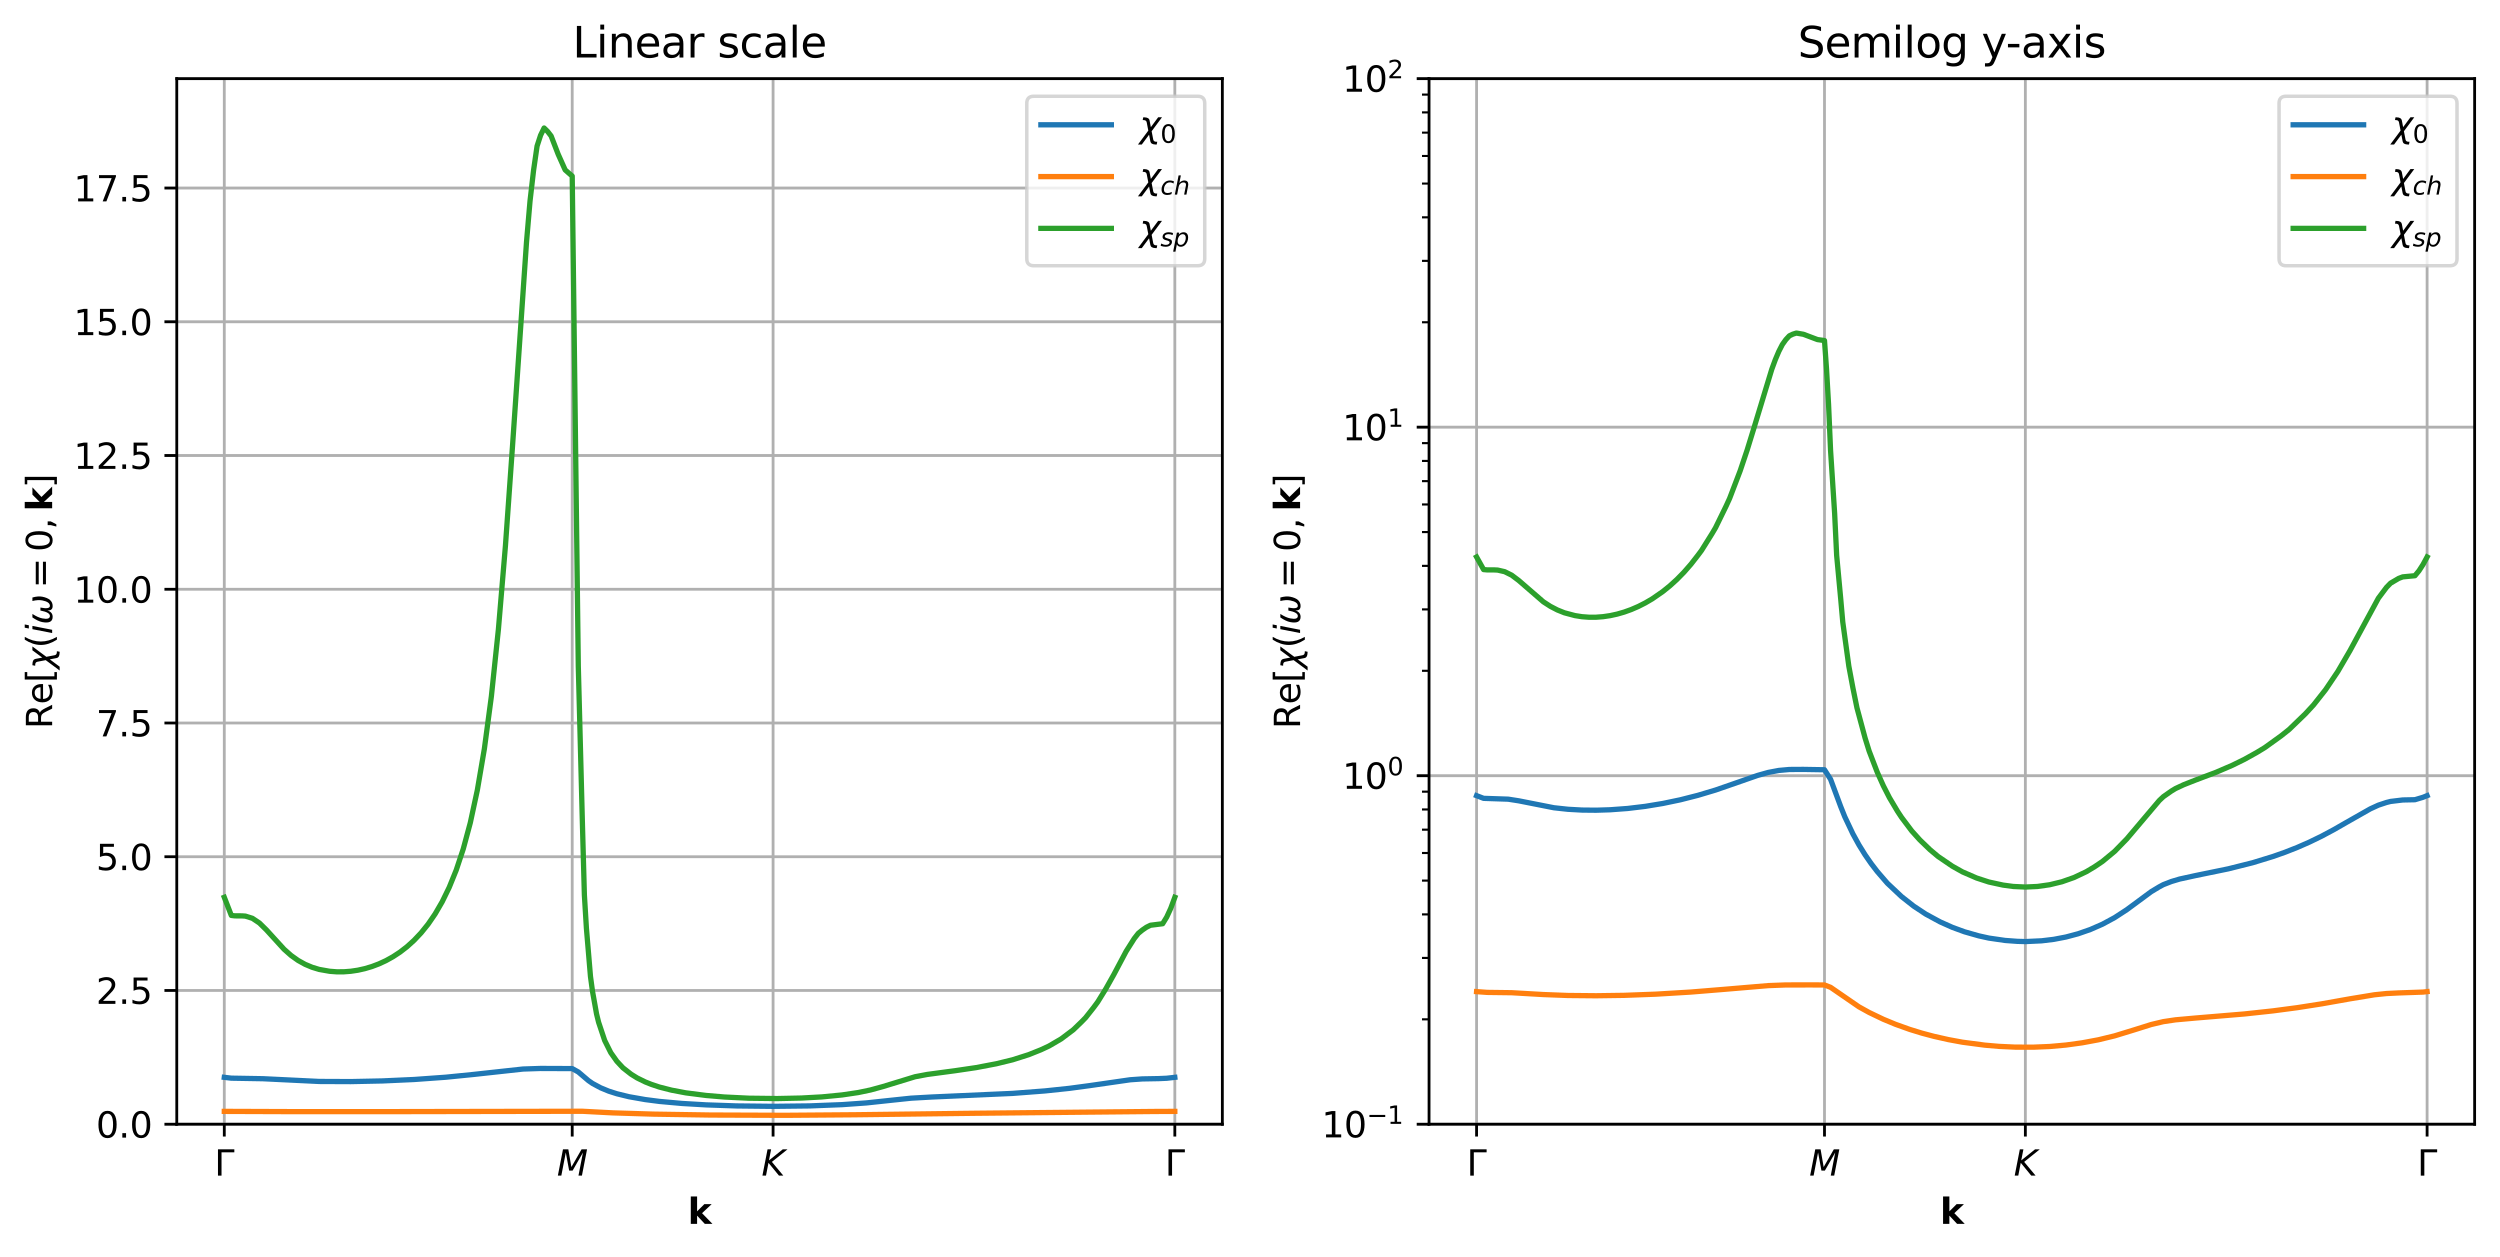 <?xml version="1.0" encoding="utf-8" standalone="no"?>
<!DOCTYPE svg PUBLIC "-//W3C//DTD SVG 1.1//EN"
  "http://www.w3.org/Graphics/SVG/1.1/DTD/svg11.dtd">
<svg xmlns:xlink="http://www.w3.org/1999/xlink" width="709.486pt" height="356.605pt" viewBox="0 0 709.486 356.605" xmlns="http://www.w3.org/2000/svg" version="1.1">
 <defs>
  <style type="text/css">*{stroke-linejoin: round; stroke-linecap: butt}</style>
 </defs>
 <g id="figure_1">
  <g id="patch_1">
   <path d="M 0 356.605 
L 709.486 356.605 
L 709.486 0 
L 0 0 
z
" style="fill: #ffffff"/>
  </g>
  <g id="axes_1">
   <g id="patch_2">
    <path d="M 50.166 319.049 
L 346.896 319.049 
L 346.896 22.318 
L 50.166 22.318 
z
" style="fill: #ffffff"/>
   </g>
   <g id="matplotlib.axis_1">
    <g id="xtick_1">
     <g id="line2d_1">
      <path d="M 63.653 319.049 
L 63.653 22.318 
" clip-path="url(#p69a0adae35)" style="fill: none; stroke: #b0b0b0; stroke-width: 0.8; stroke-linecap: square"/>
     </g>
     <g id="line2d_2">
      <defs>
       <path id="mffc876fe0f" d="M 0 0 
L 0 3.5 
" style="stroke: #000000; stroke-width: 0.8"/>
      </defs>
      <g>
       <use xlink:href="#mffc876fe0f" x="63.653" y="319.049" style="stroke: #000000; stroke-width: 0.8"/>
      </g>
     </g>
     <g id="text_1">
      <!-- $\Gamma$ -->
      <g transform="translate(60.853 333.647) scale(0.1 -0.1)">
       <defs>
        <path id="DejaVuSans-393" d="M 628 0 
L 628 4666 
L 3531 4666 
L 3531 4134 
L 1259 4134 
L 1259 0 
L 628 0 
z
" transform="scale(0.016)"/>
       </defs>
       <use xlink:href="#DejaVuSans-393" transform="translate(0 0.094)"/>
      </g>
     </g>
    </g>
    <g id="xtick_2">
     <g id="line2d_3">
      <path d="M 162.391 319.049 
L 162.391 22.318 
" clip-path="url(#p69a0adae35)" style="fill: none; stroke: #b0b0b0; stroke-width: 0.8; stroke-linecap: square"/>
     </g>
     <g id="line2d_4">
      <g>
       <use xlink:href="#mffc876fe0f" x="162.391" y="319.049" style="stroke: #000000; stroke-width: 0.8"/>
      </g>
     </g>
     <g id="text_2">
      <!-- $M$ -->
      <g transform="translate(158.041 333.647) scale(0.1 -0.1)">
       <defs>
        <path id="DejaVuSans-Oblique-4d" d="M 1081 4666 
L 2028 4666 
L 2572 1522 
L 4378 4666 
L 5350 4666 
L 4441 0 
L 3828 0 
L 4622 4091 
L 2791 897 
L 2175 897 
L 1581 4103 
L 788 0 
L 172 0 
L 1081 4666 
z
" transform="scale(0.016)"/>
       </defs>
       <use xlink:href="#DejaVuSans-Oblique-4d" transform="translate(0 0.094)"/>
      </g>
     </g>
    </g>
    <g id="xtick_3">
     <g id="line2d_5">
      <path d="M 219.396 319.049 
L 219.396 22.318 
" clip-path="url(#p69a0adae35)" style="fill: none; stroke: #b0b0b0; stroke-width: 0.8; stroke-linecap: square"/>
     </g>
     <g id="line2d_6">
      <g>
       <use xlink:href="#mffc876fe0f" x="219.396" y="319.049" style="stroke: #000000; stroke-width: 0.8"/>
      </g>
     </g>
     <g id="text_3">
      <!-- $K$ -->
      <g transform="translate(216.096 333.647) scale(0.1 -0.1)">
       <defs>
        <path id="DejaVuSans-Oblique-4b" d="M 1081 4666 
L 1716 4666 
L 1331 2700 
L 3781 4666 
L 4622 4666 
L 1850 2438 
L 3878 0 
L 3109 0 
L 1247 2272 
L 806 0 
L 172 0 
L 1081 4666 
z
" transform="scale(0.016)"/>
       </defs>
       <use xlink:href="#DejaVuSans-Oblique-4b" transform="translate(0 0.094)"/>
      </g>
     </g>
    </g>
    <g id="xtick_4">
     <g id="line2d_7">
      <path d="M 333.408 319.049 
L 333.408 22.318 
" clip-path="url(#p69a0adae35)" style="fill: none; stroke: #b0b0b0; stroke-width: 0.8; stroke-linecap: square"/>
     </g>
     <g id="line2d_8">
      <g>
       <use xlink:href="#mffc876fe0f" x="333.408" y="319.049" style="stroke: #000000; stroke-width: 0.8"/>
      </g>
     </g>
     <g id="text_4">
      <!-- $\Gamma$ -->
      <g transform="translate(330.608 333.647) scale(0.1 -0.1)">
       <use xlink:href="#DejaVuSans-393" transform="translate(0 0.094)"/>
      </g>
     </g>
    </g>
    <g id="text_5">
     <!-- $\mathbf{k}$ -->
     <g transform="translate(195.181 347.325) scale(0.1 -0.1)">
      <defs>
       <path id="DejaVuSans-Bold-6b" d="M 538 4863 
L 1656 4863 
L 1656 2216 
L 2944 3500 
L 4244 3500 
L 2534 1894 
L 4378 0 
L 3022 0 
L 1656 1459 
L 1656 0 
L 538 0 
L 538 4863 
z
" transform="scale(0.016)"/>
      </defs>
      <use xlink:href="#DejaVuSans-Bold-6b" transform="translate(0 0.016)"/>
     </g>
    </g>
   </g>
   <g id="matplotlib.axis_2">
    <g id="ytick_1">
     <g id="line2d_9">
      <path d="M 50.166 319.049 
L 346.896 319.049 
" clip-path="url(#p69a0adae35)" style="fill: none; stroke: #b0b0b0; stroke-width: 0.8; stroke-linecap: square"/>
     </g>
     <g id="line2d_10">
      <defs>
       <path id="m927a44fd29" d="M 0 0 
L -3.5 0 
" style="stroke: #000000; stroke-width: 0.8"/>
      </defs>
      <g>
       <use xlink:href="#m927a44fd29" x="50.166" y="319.049" style="stroke: #000000; stroke-width: 0.8"/>
      </g>
     </g>
     <g id="text_6">
      <!-- 0.0 -->
      <g transform="translate(27.262 322.848) scale(0.1 -0.1)">
       <defs>
        <path id="DejaVuSans-30" d="M 2034 4250 
Q 1547 4250 1301 3770 
Q 1056 3291 1056 2328 
Q 1056 1369 1301 889 
Q 1547 409 2034 409 
Q 2525 409 2770 889 
Q 3016 1369 3016 2328 
Q 3016 3291 2770 3770 
Q 2525 4250 2034 4250 
z
M 2034 4750 
Q 2819 4750 3233 4129 
Q 3647 3509 3647 2328 
Q 3647 1150 3233 529 
Q 2819 -91 2034 -91 
Q 1250 -91 836 529 
Q 422 1150 422 2328 
Q 422 3509 836 4129 
Q 1250 4750 2034 4750 
z
" transform="scale(0.016)"/>
        <path id="DejaVuSans-2e" d="M 684 794 
L 1344 794 
L 1344 0 
L 684 0 
L 684 794 
z
" transform="scale(0.016)"/>
       </defs>
       <use xlink:href="#DejaVuSans-30"/>
       <use xlink:href="#DejaVuSans-2e" transform="translate(63.623 0)"/>
       <use xlink:href="#DejaVuSans-30" transform="translate(95.41 0)"/>
      </g>
     </g>
    </g>
    <g id="ytick_2">
     <g id="line2d_11">
      <path d="M 50.166 281.093 
L 346.896 281.093 
" clip-path="url(#p69a0adae35)" style="fill: none; stroke: #b0b0b0; stroke-width: 0.8; stroke-linecap: square"/>
     </g>
     <g id="line2d_12">
      <g>
       <use xlink:href="#m927a44fd29" x="50.166" y="281.093" style="stroke: #000000; stroke-width: 0.8"/>
      </g>
     </g>
     <g id="text_7">
      <!-- 2.5 -->
      <g transform="translate(27.262 284.892) scale(0.1 -0.1)">
       <defs>
        <path id="DejaVuSans-32" d="M 1228 531 
L 3431 531 
L 3431 0 
L 469 0 
L 469 531 
Q 828 903 1448 1529 
Q 2069 2156 2228 2338 
Q 2531 2678 2651 2914 
Q 2772 3150 2772 3378 
Q 2772 3750 2511 3984 
Q 2250 4219 1831 4219 
Q 1534 4219 1204 4116 
Q 875 4013 500 3803 
L 500 4441 
Q 881 4594 1212 4672 
Q 1544 4750 1819 4750 
Q 2544 4750 2975 4387 
Q 3406 4025 3406 3419 
Q 3406 3131 3298 2873 
Q 3191 2616 2906 2266 
Q 2828 2175 2409 1742 
Q 1991 1309 1228 531 
z
" transform="scale(0.016)"/>
        <path id="DejaVuSans-35" d="M 691 4666 
L 3169 4666 
L 3169 4134 
L 1269 4134 
L 1269 2991 
Q 1406 3038 1543 3061 
Q 1681 3084 1819 3084 
Q 2600 3084 3056 2656 
Q 3513 2228 3513 1497 
Q 3513 744 3044 326 
Q 2575 -91 1722 -91 
Q 1428 -91 1123 -41 
Q 819 9 494 109 
L 494 744 
Q 775 591 1075 516 
Q 1375 441 1709 441 
Q 2250 441 2565 725 
Q 2881 1009 2881 1497 
Q 2881 1984 2565 2268 
Q 2250 2553 1709 2553 
Q 1456 2553 1204 2497 
Q 953 2441 691 2322 
L 691 4666 
z
" transform="scale(0.016)"/>
       </defs>
       <use xlink:href="#DejaVuSans-32"/>
       <use xlink:href="#DejaVuSans-2e" transform="translate(63.623 0)"/>
       <use xlink:href="#DejaVuSans-35" transform="translate(95.41 0)"/>
      </g>
     </g>
    </g>
    <g id="ytick_3">
     <g id="line2d_13">
      <path d="M 50.166 243.138 
L 346.896 243.138 
" clip-path="url(#p69a0adae35)" style="fill: none; stroke: #b0b0b0; stroke-width: 0.8; stroke-linecap: square"/>
     </g>
     <g id="line2d_14">
      <g>
       <use xlink:href="#m927a44fd29" x="50.166" y="243.138" style="stroke: #000000; stroke-width: 0.8"/>
      </g>
     </g>
     <g id="text_8">
      <!-- 5.0 -->
      <g transform="translate(27.262 246.937) scale(0.1 -0.1)">
       <use xlink:href="#DejaVuSans-35"/>
       <use xlink:href="#DejaVuSans-2e" transform="translate(63.623 0)"/>
       <use xlink:href="#DejaVuSans-30" transform="translate(95.41 0)"/>
      </g>
     </g>
    </g>
    <g id="ytick_4">
     <g id="line2d_15">
      <path d="M 50.166 205.182 
L 346.896 205.182 
" clip-path="url(#p69a0adae35)" style="fill: none; stroke: #b0b0b0; stroke-width: 0.8; stroke-linecap: square"/>
     </g>
     <g id="line2d_16">
      <g>
       <use xlink:href="#m927a44fd29" x="50.166" y="205.182" style="stroke: #000000; stroke-width: 0.8"/>
      </g>
     </g>
     <g id="text_9">
      <!-- 7.5 -->
      <g transform="translate(27.262 208.981) scale(0.1 -0.1)">
       <defs>
        <path id="DejaVuSans-37" d="M 525 4666 
L 3525 4666 
L 3525 4397 
L 1831 0 
L 1172 0 
L 2766 4134 
L 525 4134 
L 525 4666 
z
" transform="scale(0.016)"/>
       </defs>
       <use xlink:href="#DejaVuSans-37"/>
       <use xlink:href="#DejaVuSans-2e" transform="translate(63.623 0)"/>
       <use xlink:href="#DejaVuSans-35" transform="translate(95.41 0)"/>
      </g>
     </g>
    </g>
    <g id="ytick_5">
     <g id="line2d_17">
      <path d="M 50.166 167.227 
L 346.896 167.227 
" clip-path="url(#p69a0adae35)" style="fill: none; stroke: #b0b0b0; stroke-width: 0.8; stroke-linecap: square"/>
     </g>
     <g id="line2d_18">
      <g>
       <use xlink:href="#m927a44fd29" x="50.166" y="167.227" style="stroke: #000000; stroke-width: 0.8"/>
      </g>
     </g>
     <g id="text_10">
      <!-- 10.0 -->
      <g transform="translate(20.9 171.026) scale(0.1 -0.1)">
       <defs>
        <path id="DejaVuSans-31" d="M 794 531 
L 1825 531 
L 1825 4091 
L 703 3866 
L 703 4441 
L 1819 4666 
L 2450 4666 
L 2450 531 
L 3481 531 
L 3481 0 
L 794 0 
L 794 531 
z
" transform="scale(0.016)"/>
       </defs>
       <use xlink:href="#DejaVuSans-31"/>
       <use xlink:href="#DejaVuSans-30" transform="translate(63.623 0)"/>
       <use xlink:href="#DejaVuSans-2e" transform="translate(127.246 0)"/>
       <use xlink:href="#DejaVuSans-30" transform="translate(159.033 0)"/>
      </g>
     </g>
    </g>
    <g id="ytick_6">
     <g id="line2d_19">
      <path d="M 50.166 129.271 
L 346.896 129.271 
" clip-path="url(#p69a0adae35)" style="fill: none; stroke: #b0b0b0; stroke-width: 0.8; stroke-linecap: square"/>
     </g>
     <g id="line2d_20">
      <g>
       <use xlink:href="#m927a44fd29" x="50.166" y="129.271" style="stroke: #000000; stroke-width: 0.8"/>
      </g>
     </g>
     <g id="text_11">
      <!-- 12.5 -->
      <g transform="translate(20.9 133.07) scale(0.1 -0.1)">
       <use xlink:href="#DejaVuSans-31"/>
       <use xlink:href="#DejaVuSans-32" transform="translate(63.623 0)"/>
       <use xlink:href="#DejaVuSans-2e" transform="translate(127.246 0)"/>
       <use xlink:href="#DejaVuSans-35" transform="translate(159.033 0)"/>
      </g>
     </g>
    </g>
    <g id="ytick_7">
     <g id="line2d_21">
      <path d="M 50.166 91.316 
L 346.896 91.316 
" clip-path="url(#p69a0adae35)" style="fill: none; stroke: #b0b0b0; stroke-width: 0.8; stroke-linecap: square"/>
     </g>
     <g id="line2d_22">
      <g>
       <use xlink:href="#m927a44fd29" x="50.166" y="91.316" style="stroke: #000000; stroke-width: 0.8"/>
      </g>
     </g>
     <g id="text_12">
      <!-- 15.0 -->
      <g transform="translate(20.9 95.115) scale(0.1 -0.1)">
       <use xlink:href="#DejaVuSans-31"/>
       <use xlink:href="#DejaVuSans-35" transform="translate(63.623 0)"/>
       <use xlink:href="#DejaVuSans-2e" transform="translate(127.246 0)"/>
       <use xlink:href="#DejaVuSans-30" transform="translate(159.033 0)"/>
      </g>
     </g>
    </g>
    <g id="ytick_8">
     <g id="line2d_23">
      <path d="M 50.166 53.36 
L 346.896 53.36 
" clip-path="url(#p69a0adae35)" style="fill: none; stroke: #b0b0b0; stroke-width: 0.8; stroke-linecap: square"/>
     </g>
     <g id="line2d_24">
      <g>
       <use xlink:href="#m927a44fd29" x="50.166" y="53.36" style="stroke: #000000; stroke-width: 0.8"/>
      </g>
     </g>
     <g id="text_13">
      <!-- 17.5 -->
      <g transform="translate(20.9 57.159) scale(0.1 -0.1)">
       <use xlink:href="#DejaVuSans-31"/>
       <use xlink:href="#DejaVuSans-37" transform="translate(63.623 0)"/>
       <use xlink:href="#DejaVuSans-2e" transform="translate(127.246 0)"/>
       <use xlink:href="#DejaVuSans-35" transform="translate(159.033 0)"/>
      </g>
     </g>
    </g>
    <g id="text_14">
     <!-- Re[$\chi(i\omega = 0, \mathbf{k}$] -->
     <g transform="translate(14.8 206.833) rotate(-90) scale(0.1 -0.1)">
      <defs>
       <path id="DejaVuSans-52" d="M 2841 2188 
Q 3044 2119 3236 1894 
Q 3428 1669 3622 1275 
L 4263 0 
L 3584 0 
L 2988 1197 
Q 2756 1666 2539 1819 
Q 2322 1972 1947 1972 
L 1259 1972 
L 1259 0 
L 628 0 
L 628 4666 
L 2053 4666 
Q 2853 4666 3247 4331 
Q 3641 3997 3641 3322 
Q 3641 2881 3436 2590 
Q 3231 2300 2841 2188 
z
M 1259 4147 
L 1259 2491 
L 2053 2491 
Q 2509 2491 2742 2702 
Q 2975 2913 2975 3322 
Q 2975 3731 2742 3939 
Q 2509 4147 2053 4147 
L 1259 4147 
z
" transform="scale(0.016)"/>
       <path id="DejaVuSans-65" d="M 3597 1894 
L 3597 1613 
L 953 1613 
Q 991 1019 1311 708 
Q 1631 397 2203 397 
Q 2534 397 2845 478 
Q 3156 559 3463 722 
L 3463 178 
Q 3153 47 2828 -22 
Q 2503 -91 2169 -91 
Q 1331 -91 842 396 
Q 353 884 353 1716 
Q 353 2575 817 3079 
Q 1281 3584 2069 3584 
Q 2775 3584 3186 3129 
Q 3597 2675 3597 1894 
z
M 3022 2063 
Q 3016 2534 2758 2815 
Q 2500 3097 2075 3097 
Q 1594 3097 1305 2825 
Q 1016 2553 972 2059 
L 3022 2063 
z
" transform="scale(0.016)"/>
       <path id="DejaVuSans-5b" d="M 550 4863 
L 1875 4863 
L 1875 4416 
L 1125 4416 
L 1125 -397 
L 1875 -397 
L 1875 -844 
L 550 -844 
L 550 4863 
z
" transform="scale(0.016)"/>
       <path id="DejaVuSans-Oblique-3c7" d="M 1922 -781 
L 1691 416 
L 394 -1334 
L -284 -1334 
L 1553 1141 
L 1269 2613 
Q 1194 3006 713 3006 
L 559 3006 
L 653 3500 
L 872 3494 
Q 1675 3472 1775 2950 
L 2006 1753 
L 3303 3503 
L 3981 3503 
L 2144 1028 
L 2428 -444 
Q 2503 -838 2984 -838 
L 3138 -838 
L 3044 -1331 
L 2825 -1325 
Q 2022 -1303 1922 -781 
z
" transform="scale(0.016)"/>
       <path id="DejaVuSans-28" d="M 1984 4856 
Q 1566 4138 1362 3434 
Q 1159 2731 1159 2009 
Q 1159 1288 1364 580 
Q 1569 -128 1984 -844 
L 1484 -844 
Q 1016 -109 783 600 
Q 550 1309 550 2009 
Q 550 2706 781 3412 
Q 1013 4119 1484 4856 
L 1984 4856 
z
" transform="scale(0.016)"/>
       <path id="DejaVuSans-Oblique-69" d="M 1172 4863 
L 1747 4863 
L 1606 4134 
L 1031 4134 
L 1172 4863 
z
M 909 3500 
L 1484 3500 
L 800 0 
L 225 0 
L 909 3500 
z
" transform="scale(0.016)"/>
       <path id="DejaVuSans-Oblique-3c9" d="M 1369 -91 
Q 72 -91 434 1766 
Q 575 2500 1256 3500 
L 1875 3500 
Q 1231 2500 1088 1750 
Q 819 397 1519 397 
Q 2166 397 2478 2078 
L 3009 2078 
Q 2669 388 3316 397 
Q 4013 403 4275 1750 
Q 4419 2500 4169 3500 
L 4788 3500 
Q 5075 2500 4934 1766 
Q 4578 -94 3278 -91 
Q 2428 -88 2503 844 
Q 2194 -91 1369 -91 
z
" transform="scale(0.016)"/>
       <path id="DejaVuSans-3d" d="M 678 2906 
L 4684 2906 
L 4684 2381 
L 678 2381 
L 678 2906 
z
M 678 1631 
L 4684 1631 
L 4684 1100 
L 678 1100 
L 678 1631 
z
" transform="scale(0.016)"/>
       <path id="DejaVuSans-2c" d="M 750 794 
L 1409 794 
L 1409 256 
L 897 -744 
L 494 -744 
L 750 256 
L 750 794 
z
" transform="scale(0.016)"/>
       <path id="DejaVuSans-5d" d="M 1947 4863 
L 1947 -844 
L 622 -844 
L 622 -397 
L 1369 -397 
L 1369 4416 
L 622 4416 
L 622 4863 
L 1947 4863 
z
" transform="scale(0.016)"/>
      </defs>
      <use xlink:href="#DejaVuSans-52" transform="translate(0 0.016)"/>
      <use xlink:href="#DejaVuSans-65" transform="translate(69.482 0.016)"/>
      <use xlink:href="#DejaVuSans-5b" transform="translate(131.006 0.016)"/>
      <use xlink:href="#DejaVuSans-Oblique-3c7" transform="translate(170.02 0.016)"/>
      <use xlink:href="#DejaVuSans-28" transform="translate(229.199 0.016)"/>
      <use xlink:href="#DejaVuSans-Oblique-69" transform="translate(268.213 0.016)"/>
      <use xlink:href="#DejaVuSans-Oblique-3c9" transform="translate(295.996 0.016)"/>
      <use xlink:href="#DejaVuSans-3d" transform="translate(399.219 0.016)"/>
      <use xlink:href="#DejaVuSans-30" transform="translate(502.49 0.016)"/>
      <use xlink:href="#DejaVuSans-2c" transform="translate(566.113 0.016)"/>
      <use xlink:href="#DejaVuSans-Bold-6b" transform="translate(617.383 0.016)"/>
      <use xlink:href="#DejaVuSans-5d" transform="translate(683.887 0.016)"/>
     </g>
    </g>
   </g>
   <g id="line2d_25">
    <path d="M 63.653 305.741 
L 65.648 305.976 
L 74.624 306.133 
L 90.582 306.91 
L 99.558 306.95 
L 108.534 306.762 
L 117.51 306.355 
L 126.486 305.711 
L 134.465 304.912 
L 148.428 303.385 
L 153.414 303.221 
L 162.391 303.259 
L 162.391 303.259 
L 164.118 304.221 
L 166.997 306.672 
L 168.149 307.473 
L 170.452 308.712 
L 172.755 309.663 
L 175.059 310.4 
L 178.513 311.246 
L 183.12 312.055 
L 187.151 312.576 
L 193.485 313.149 
L 200.394 313.559 
L 209.032 313.856 
L 219.396 313.974 
L 219.396 313.974 
L 229.761 313.85 
L 238.974 313.492 
L 245.884 313.002 
L 252.794 312.262 
L 258.552 311.657 
L 264.31 311.33 
L 287.343 310.302 
L 296.556 309.597 
L 303.466 308.868 
L 309.224 308.094 
L 320.74 306.433 
L 324.195 306.19 
L 328.802 306.103 
L 331.105 306.002 
L 333.408 305.741 
L 333.408 305.741 
" clip-path="url(#p69a0adae35)" style="fill: none; stroke: #1f77b4; stroke-width: 1.5; stroke-linecap: square"/>
   </g>
   <g id="line2d_26">
    <path d="M 63.653 315.403 
L 84.598 315.481 
L 112.523 315.471 
L 165.27 315.37 
L 173.907 315.826 
L 185.423 316.182 
L 201.546 316.438 
L 222.851 316.521 
L 242.429 316.364 
L 276.978 315.934 
L 308.072 315.622 
L 327.65 315.431 
L 333.408 315.403 
L 333.408 315.403 
" clip-path="url(#p69a0adae35)" style="fill: none; stroke: #ff7f0e; stroke-width: 1.5; stroke-linecap: square"/>
   </g>
   <g id="line2d_27">
    <path d="M 63.653 254.649 
L 65.648 259.793 
L 66.645 259.914 
L 68.64 259.922 
L 69.637 259.988 
L 71.632 260.612 
L 73.627 261.948 
L 75.622 263.912 
L 80.608 269.382 
L 82.603 271.15 
L 84.598 272.57 
L 86.592 273.675 
L 88.587 274.511 
L 90.582 275.118 
L 93.574 275.647 
L 95.568 275.797 
L 97.563 275.792 
L 99.558 275.639 
L 101.552 275.34 
L 103.547 274.894 
L 105.542 274.299 
L 107.537 273.545 
L 109.531 272.623 
L 111.526 271.516 
L 113.521 270.205 
L 115.515 268.663 
L 117.51 266.857 
L 119.505 264.744 
L 121.499 262.27 
L 123.494 259.361 
L 125.489 255.924 
L 127.483 251.834 
L 129.478 246.921 
L 131.473 240.91 
L 133.468 233.502 
L 135.462 224.245 
L 137.457 212.536 
L 139.452 197.605 
L 141.446 178.596 
L 143.441 154.881 
L 145.436 126.762 
L 149.425 68.625 
L 150.422 57.017 
L 151.42 48.369 
L 152.417 41.462 
L 153.414 38.388 
L 154.412 36.328 
L 155.409 37.309 
L 156.406 38.594 
L 158.401 43.766 
L 160.396 48.234 
L 162.391 49.972 
L 162.391 49.972 
L 164.118 189.097 
L 165.27 233.151 
L 165.845 254.008 
L 166.421 263.442 
L 167.573 277.112 
L 168.149 281.339 
L 169.3 287.761 
L 169.876 290.106 
L 171.604 295.276 
L 173.331 298.736 
L 175.059 301.182 
L 176.786 303.037 
L 179.089 304.841 
L 180.817 305.916 
L 183.12 307.049 
L 184.847 307.737 
L 187.151 308.507 
L 190.606 309.386 
L 194.636 310.147 
L 200.394 310.887 
L 205.577 311.327 
L 212.487 311.664 
L 220.548 311.766 
L 227.458 311.617 
L 233.216 311.299 
L 238.974 310.738 
L 243.581 310.054 
L 247.036 309.33 
L 250.491 308.384 
L 259.704 305.57 
L 263.159 304.919 
L 271.22 303.838 
L 276.978 302.987 
L 282.736 301.893 
L 287.343 300.771 
L 291.949 299.305 
L 295.404 297.923 
L 297.708 296.85 
L 301.163 294.831 
L 304.617 292.231 
L 306.921 290.008 
L 308.072 288.828 
L 310.376 285.913 
L 311.527 284.352 
L 313.831 280.616 
L 316.134 276.511 
L 319.589 269.992 
L 321.892 266.352 
L 323.044 264.881 
L 324.195 263.94 
L 325.347 263.15 
L 326.499 262.581 
L 329.953 262.148 
L 331.105 260.268 
L 332.257 257.769 
L 333.408 254.649 
L 333.408 254.649 
" clip-path="url(#p69a0adae35)" style="fill: none; stroke: #2ca02c; stroke-width: 1.5; stroke-linecap: square"/>
   </g>
   <g id="patch_3">
    <path d="M 50.166 319.049 
L 50.166 22.318 
" style="fill: none; stroke: #000000; stroke-width: 0.8; stroke-linejoin: miter; stroke-linecap: square"/>
   </g>
   <g id="patch_4">
    <path d="M 346.896 319.049 
L 346.896 22.318 
" style="fill: none; stroke: #000000; stroke-width: 0.8; stroke-linejoin: miter; stroke-linecap: square"/>
   </g>
   <g id="patch_5">
    <path d="M 50.166 319.049 
L 346.896 319.049 
" style="fill: none; stroke: #000000; stroke-width: 0.8; stroke-linejoin: miter; stroke-linecap: square"/>
   </g>
   <g id="patch_6">
    <path d="M 50.166 22.318 
L 346.896 22.318 
" style="fill: none; stroke: #000000; stroke-width: 0.8; stroke-linejoin: miter; stroke-linecap: square"/>
   </g>
   <g id="text_15">
    <!-- Linear scale -->
    <g transform="translate(162.516 16.318) scale(0.12 -0.12)">
     <defs>
      <path id="DejaVuSans-4c" d="M 628 4666 
L 1259 4666 
L 1259 531 
L 3531 531 
L 3531 0 
L 628 0 
L 628 4666 
z
" transform="scale(0.016)"/>
      <path id="DejaVuSans-69" d="M 603 3500 
L 1178 3500 
L 1178 0 
L 603 0 
L 603 3500 
z
M 603 4863 
L 1178 4863 
L 1178 4134 
L 603 4134 
L 603 4863 
z
" transform="scale(0.016)"/>
      <path id="DejaVuSans-6e" d="M 3513 2113 
L 3513 0 
L 2938 0 
L 2938 2094 
Q 2938 2591 2744 2837 
Q 2550 3084 2163 3084 
Q 1697 3084 1428 2787 
Q 1159 2491 1159 1978 
L 1159 0 
L 581 0 
L 581 3500 
L 1159 3500 
L 1159 2956 
Q 1366 3272 1645 3428 
Q 1925 3584 2291 3584 
Q 2894 3584 3203 3211 
Q 3513 2838 3513 2113 
z
" transform="scale(0.016)"/>
      <path id="DejaVuSans-61" d="M 2194 1759 
Q 1497 1759 1228 1600 
Q 959 1441 959 1056 
Q 959 750 1161 570 
Q 1363 391 1709 391 
Q 2188 391 2477 730 
Q 2766 1069 2766 1631 
L 2766 1759 
L 2194 1759 
z
M 3341 1997 
L 3341 0 
L 2766 0 
L 2766 531 
Q 2569 213 2275 61 
Q 1981 -91 1556 -91 
Q 1019 -91 701 211 
Q 384 513 384 1019 
Q 384 1609 779 1909 
Q 1175 2209 1959 2209 
L 2766 2209 
L 2766 2266 
Q 2766 2663 2505 2880 
Q 2244 3097 1772 3097 
Q 1472 3097 1187 3025 
Q 903 2953 641 2809 
L 641 3341 
Q 956 3463 1253 3523 
Q 1550 3584 1831 3584 
Q 2591 3584 2966 3190 
Q 3341 2797 3341 1997 
z
" transform="scale(0.016)"/>
      <path id="DejaVuSans-72" d="M 2631 2963 
Q 2534 3019 2420 3045 
Q 2306 3072 2169 3072 
Q 1681 3072 1420 2755 
Q 1159 2438 1159 1844 
L 1159 0 
L 581 0 
L 581 3500 
L 1159 3500 
L 1159 2956 
Q 1341 3275 1631 3429 
Q 1922 3584 2338 3584 
Q 2397 3584 2469 3576 
Q 2541 3569 2628 3553 
L 2631 2963 
z
" transform="scale(0.016)"/>
      <path id="DejaVuSans-20" transform="scale(0.016)"/>
      <path id="DejaVuSans-73" d="M 2834 3397 
L 2834 2853 
Q 2591 2978 2328 3040 
Q 2066 3103 1784 3103 
Q 1356 3103 1142 2972 
Q 928 2841 928 2578 
Q 928 2378 1081 2264 
Q 1234 2150 1697 2047 
L 1894 2003 
Q 2506 1872 2764 1633 
Q 3022 1394 3022 966 
Q 3022 478 2636 193 
Q 2250 -91 1575 -91 
Q 1294 -91 989 -36 
Q 684 19 347 128 
L 347 722 
Q 666 556 975 473 
Q 1284 391 1588 391 
Q 1994 391 2212 530 
Q 2431 669 2431 922 
Q 2431 1156 2273 1281 
Q 2116 1406 1581 1522 
L 1381 1569 
Q 847 1681 609 1914 
Q 372 2147 372 2553 
Q 372 3047 722 3315 
Q 1072 3584 1716 3584 
Q 2034 3584 2315 3537 
Q 2597 3491 2834 3397 
z
" transform="scale(0.016)"/>
      <path id="DejaVuSans-63" d="M 3122 3366 
L 3122 2828 
Q 2878 2963 2633 3030 
Q 2388 3097 2138 3097 
Q 1578 3097 1268 2742 
Q 959 2388 959 1747 
Q 959 1106 1268 751 
Q 1578 397 2138 397 
Q 2388 397 2633 464 
Q 2878 531 3122 666 
L 3122 134 
Q 2881 22 2623 -34 
Q 2366 -91 2075 -91 
Q 1284 -91 818 406 
Q 353 903 353 1747 
Q 353 2603 823 3093 
Q 1294 3584 2113 3584 
Q 2378 3584 2631 3529 
Q 2884 3475 3122 3366 
z
" transform="scale(0.016)"/>
      <path id="DejaVuSans-6c" d="M 603 4863 
L 1178 4863 
L 1178 0 
L 603 0 
L 603 4863 
z
" transform="scale(0.016)"/>
     </defs>
     <use xlink:href="#DejaVuSans-4c"/>
     <use xlink:href="#DejaVuSans-69" transform="translate(55.713 0)"/>
     <use xlink:href="#DejaVuSans-6e" transform="translate(83.496 0)"/>
     <use xlink:href="#DejaVuSans-65" transform="translate(146.875 0)"/>
     <use xlink:href="#DejaVuSans-61" transform="translate(208.398 0)"/>
     <use xlink:href="#DejaVuSans-72" transform="translate(269.678 0)"/>
     <use xlink:href="#DejaVuSans-20" transform="translate(310.791 0)"/>
     <use xlink:href="#DejaVuSans-73" transform="translate(342.578 0)"/>
     <use xlink:href="#DejaVuSans-63" transform="translate(394.678 0)"/>
     <use xlink:href="#DejaVuSans-61" transform="translate(449.658 0)"/>
     <use xlink:href="#DejaVuSans-6c" transform="translate(510.938 0)"/>
     <use xlink:href="#DejaVuSans-65" transform="translate(538.721 0)"/>
    </g>
   </g>
   <g id="legend_1">
    <g id="patch_7">
     <path d="M 293.396 75.413 
L 339.896 75.413 
Q 341.896 75.413 341.896 73.413 
L 341.896 29.318 
Q 341.896 27.318 339.896 27.318 
L 293.396 27.318 
Q 291.396 27.318 291.396 29.318 
L 291.396 73.413 
Q 291.396 75.413 293.396 75.413 
z
" style="fill: #ffffff; opacity: 0.8; stroke: #cccccc; stroke-linejoin: miter"/>
    </g>
    <g id="line2d_28">
     <path d="M 295.396 35.417 
L 305.396 35.417 
L 315.396 35.417 
" style="fill: none; stroke: #1f77b4; stroke-width: 1.5; stroke-linecap: square"/>
    </g>
    <g id="text_16">
     <!-- $\chi_0$ -->
     <g transform="translate(323.396 38.917) scale(0.1 -0.1)">
      <use xlink:href="#DejaVuSans-Oblique-3c7" transform="translate(0 0.266)"/>
      <use xlink:href="#DejaVuSans-30" transform="translate(59.18 -16.141) scale(0.7)"/>
     </g>
    </g>
    <g id="line2d_29">
     <path d="M 295.396 50.115 
L 305.396 50.115 
L 315.396 50.115 
" style="fill: none; stroke: #ff7f0e; stroke-width: 1.5; stroke-linecap: square"/>
    </g>
    <g id="text_17">
     <!-- $\chi_{ch}$ -->
     <g transform="translate(323.396 53.615) scale(0.1 -0.1)">
      <defs>
       <path id="DejaVuSans-Oblique-63" d="M 3431 3366 
L 3316 2797 
Q 3109 2947 2876 3022 
Q 2644 3097 2394 3097 
Q 2119 3097 1870 3000 
Q 1622 2903 1453 2725 
Q 1184 2453 1037 2087 
Q 891 1722 891 1331 
Q 891 859 1127 628 
Q 1363 397 1844 397 
Q 2081 397 2348 469 
Q 2616 541 2906 684 
L 2797 116 
Q 2547 13 2283 -39 
Q 2019 -91 1741 -91 
Q 1044 -91 669 257 
Q 294 606 294 1253 
Q 294 1797 489 2255 
Q 684 2713 1069 3078 
Q 1331 3328 1684 3456 
Q 2038 3584 2456 3584 
Q 2700 3584 2940 3529 
Q 3181 3475 3431 3366 
z
" transform="scale(0.016)"/>
       <path id="DejaVuSans-Oblique-68" d="M 3566 2113 
L 3156 0 
L 2578 0 
L 2988 2091 
Q 3016 2238 3031 2350 
Q 3047 2463 3047 2528 
Q 3047 2791 2881 2937 
Q 2716 3084 2419 3084 
Q 1956 3084 1617 2771 
Q 1278 2459 1178 1941 
L 800 0 
L 225 0 
L 1172 4863 
L 1747 4863 
L 1375 2950 
Q 1594 3244 1934 3414 
Q 2275 3584 2650 3584 
Q 3113 3584 3367 3334 
Q 3622 3084 3622 2631 
Q 3622 2519 3608 2391 
Q 3594 2263 3566 2113 
z
" transform="scale(0.016)"/>
      </defs>
      <use xlink:href="#DejaVuSans-Oblique-3c7" transform="translate(0 0.266)"/>
      <use xlink:href="#DejaVuSans-Oblique-63" transform="translate(59.18 -16.141) scale(0.7)"/>
      <use xlink:href="#DejaVuSans-Oblique-68" transform="translate(97.666 -16.141) scale(0.7)"/>
     </g>
    </g>
    <g id="line2d_30">
     <path d="M 295.396 64.813 
L 305.396 64.813 
L 315.396 64.813 
" style="fill: none; stroke: #2ca02c; stroke-width: 1.5; stroke-linecap: square"/>
    </g>
    <g id="text_18">
     <!-- $\chi_{sp}$ -->
     <g transform="translate(323.396 68.313) scale(0.1 -0.1)">
      <defs>
       <path id="DejaVuSans-Oblique-73" d="M 3200 3397 
L 3091 2853 
Q 2863 2978 2609 3040 
Q 2356 3103 2088 3103 
Q 1634 3103 1373 2948 
Q 1113 2794 1113 2528 
Q 1113 2219 1719 2053 
Q 1766 2041 1788 2034 
L 1972 1978 
Q 2547 1819 2739 1644 
Q 2931 1469 2931 1166 
Q 2931 609 2489 259 
Q 2047 -91 1331 -91 
Q 1053 -91 747 -37 
Q 441 16 72 128 
L 184 722 
Q 500 559 806 475 
Q 1113 391 1394 391 
Q 1816 391 2080 572 
Q 2344 753 2344 1031 
Q 2344 1331 1650 1516 
L 1591 1531 
L 1394 1581 
Q 956 1697 753 1886 
Q 550 2075 550 2369 
Q 550 2928 970 3256 
Q 1391 3584 2113 3584 
Q 2397 3584 2667 3537 
Q 2938 3491 3200 3397 
z
" transform="scale(0.016)"/>
       <path id="DejaVuSans-Oblique-70" d="M 3175 2156 
Q 3175 2616 2975 2859 
Q 2775 3103 2400 3103 
Q 2144 3103 1911 2972 
Q 1678 2841 1497 2591 
Q 1319 2344 1212 1994 
Q 1106 1644 1106 1300 
Q 1106 863 1306 627 
Q 1506 391 1875 391 
Q 2147 391 2380 519 
Q 2613 647 2778 891 
Q 2956 1147 3065 1494 
Q 3175 1841 3175 2156 
z
M 1394 2969 
Q 1625 3272 1939 3428 
Q 2253 3584 2638 3584 
Q 3175 3584 3472 3232 
Q 3769 2881 3769 2247 
Q 3769 1728 3584 1258 
Q 3400 788 3053 416 
Q 2822 169 2531 39 
Q 2241 -91 1919 -91 
Q 1547 -91 1294 64 
Q 1041 219 916 525 
L 556 -1331 
L -19 -1331 
L 922 3500 
L 1497 3500 
L 1394 2969 
z
" transform="scale(0.016)"/>
      </defs>
      <use xlink:href="#DejaVuSans-Oblique-3c7" transform="translate(0 0.266)"/>
      <use xlink:href="#DejaVuSans-Oblique-73" transform="translate(59.18 -16.141) scale(0.7)"/>
      <use xlink:href="#DejaVuSans-Oblique-70" transform="translate(95.649 -16.141) scale(0.7)"/>
     </g>
    </g>
   </g>
  </g>
  <g id="axes_2">
   <g id="patch_8">
    <path d="M 405.555 319.049 
L 702.286 319.049 
L 702.286 22.318 
L 405.555 22.318 
z
" style="fill: #ffffff"/>
   </g>
   <g id="matplotlib.axis_3">
    <g id="xtick_5">
     <g id="line2d_31">
      <path d="M 419.043 319.049 
L 419.043 22.318 
" clip-path="url(#pf64b391569)" style="fill: none; stroke: #b0b0b0; stroke-width: 0.8; stroke-linecap: square"/>
     </g>
     <g id="line2d_32">
      <g>
       <use xlink:href="#mffc876fe0f" x="419.043" y="319.049" style="stroke: #000000; stroke-width: 0.8"/>
      </g>
     </g>
     <g id="text_19">
      <!-- $\Gamma$ -->
      <g transform="translate(416.243 333.647) scale(0.1 -0.1)">
       <use xlink:href="#DejaVuSans-393" transform="translate(0 0.094)"/>
      </g>
     </g>
    </g>
    <g id="xtick_6">
     <g id="line2d_33">
      <path d="M 517.78 319.049 
L 517.78 22.318 
" clip-path="url(#pf64b391569)" style="fill: none; stroke: #b0b0b0; stroke-width: 0.8; stroke-linecap: square"/>
     </g>
     <g id="line2d_34">
      <g>
       <use xlink:href="#mffc876fe0f" x="517.78" y="319.049" style="stroke: #000000; stroke-width: 0.8"/>
      </g>
     </g>
     <g id="text_20">
      <!-- $M$ -->
      <g transform="translate(513.43 333.647) scale(0.1 -0.1)">
       <use xlink:href="#DejaVuSans-Oblique-4d" transform="translate(0 0.094)"/>
      </g>
     </g>
    </g>
    <g id="xtick_7">
     <g id="line2d_35">
      <path d="M 574.786 319.049 
L 574.786 22.318 
" clip-path="url(#pf64b391569)" style="fill: none; stroke: #b0b0b0; stroke-width: 0.8; stroke-linecap: square"/>
     </g>
     <g id="line2d_36">
      <g>
       <use xlink:href="#mffc876fe0f" x="574.786" y="319.049" style="stroke: #000000; stroke-width: 0.8"/>
      </g>
     </g>
     <g id="text_21">
      <!-- $K$ -->
      <g transform="translate(571.486 333.647) scale(0.1 -0.1)">
       <use xlink:href="#DejaVuSans-Oblique-4b" transform="translate(0 0.094)"/>
      </g>
     </g>
    </g>
    <g id="xtick_8">
     <g id="line2d_37">
      <path d="M 688.798 319.049 
L 688.798 22.318 
" clip-path="url(#pf64b391569)" style="fill: none; stroke: #b0b0b0; stroke-width: 0.8; stroke-linecap: square"/>
     </g>
     <g id="line2d_38">
      <g>
       <use xlink:href="#mffc876fe0f" x="688.798" y="319.049" style="stroke: #000000; stroke-width: 0.8"/>
      </g>
     </g>
     <g id="text_22">
      <!-- $\Gamma$ -->
      <g transform="translate(685.998 333.647) scale(0.1 -0.1)">
       <use xlink:href="#DejaVuSans-393" transform="translate(0 0.094)"/>
      </g>
     </g>
    </g>
    <g id="text_23">
     <!-- $\mathbf{k}$ -->
     <g transform="translate(550.57 347.325) scale(0.1 -0.1)">
      <use xlink:href="#DejaVuSans-Bold-6b" transform="translate(0 0.016)"/>
     </g>
    </g>
   </g>
   <g id="matplotlib.axis_4">
    <g id="ytick_9">
     <g id="line2d_39">
      <path d="M 405.555 319.049 
L 702.286 319.049 
" clip-path="url(#pf64b391569)" style="fill: none; stroke: #b0b0b0; stroke-width: 0.8; stroke-linecap: square"/>
     </g>
     <g id="line2d_40">
      <g>
       <use xlink:href="#m927a44fd29" x="405.555" y="319.049" style="stroke: #000000; stroke-width: 0.8"/>
      </g>
     </g>
     <g id="text_24">
      <!-- $\mathdefault{10^{-1}}$ -->
      <g transform="translate(375.055 322.848) scale(0.1 -0.1)">
       <defs>
        <path id="DejaVuSans-2212" d="M 678 2272 
L 4684 2272 
L 4684 1741 
L 678 1741 
L 678 2272 
z
" transform="scale(0.016)"/>
       </defs>
       <use xlink:href="#DejaVuSans-31" transform="translate(0 0.684)"/>
       <use xlink:href="#DejaVuSans-30" transform="translate(63.623 0.684)"/>
       <use xlink:href="#DejaVuSans-2212" transform="translate(128.203 38.966) scale(0.7)"/>
       <use xlink:href="#DejaVuSans-31" transform="translate(186.855 38.966) scale(0.7)"/>
      </g>
     </g>
    </g>
    <g id="ytick_10">
     <g id="line2d_41">
      <path d="M 405.555 220.138 
L 702.286 220.138 
" clip-path="url(#pf64b391569)" style="fill: none; stroke: #b0b0b0; stroke-width: 0.8; stroke-linecap: square"/>
     </g>
     <g id="line2d_42">
      <g>
       <use xlink:href="#m927a44fd29" x="405.555" y="220.138" style="stroke: #000000; stroke-width: 0.8"/>
      </g>
     </g>
     <g id="text_25">
      <!-- $\mathdefault{10^{0}}$ -->
      <g transform="translate(380.955 223.938) scale(0.1 -0.1)">
       <use xlink:href="#DejaVuSans-31" transform="translate(0 0.766)"/>
       <use xlink:href="#DejaVuSans-30" transform="translate(63.623 0.766)"/>
       <use xlink:href="#DejaVuSans-30" transform="translate(128.203 39.047) scale(0.7)"/>
      </g>
     </g>
    </g>
    <g id="ytick_11">
     <g id="line2d_43">
      <path d="M 405.555 121.228 
L 702.286 121.228 
" clip-path="url(#pf64b391569)" style="fill: none; stroke: #b0b0b0; stroke-width: 0.8; stroke-linecap: square"/>
     </g>
     <g id="line2d_44">
      <g>
       <use xlink:href="#m927a44fd29" x="405.555" y="121.228" style="stroke: #000000; stroke-width: 0.8"/>
      </g>
     </g>
     <g id="text_26">
      <!-- $\mathdefault{10^{1}}$ -->
      <g transform="translate(380.955 125.027) scale(0.1 -0.1)">
       <use xlink:href="#DejaVuSans-31" transform="translate(0 0.684)"/>
       <use xlink:href="#DejaVuSans-30" transform="translate(63.623 0.684)"/>
       <use xlink:href="#DejaVuSans-31" transform="translate(128.203 38.966) scale(0.7)"/>
      </g>
     </g>
    </g>
    <g id="ytick_12">
     <g id="line2d_45">
      <path d="M 405.555 22.318 
L 702.286 22.318 
" clip-path="url(#pf64b391569)" style="fill: none; stroke: #b0b0b0; stroke-width: 0.8; stroke-linecap: square"/>
     </g>
     <g id="line2d_46">
      <g>
       <use xlink:href="#m927a44fd29" x="405.555" y="22.318" style="stroke: #000000; stroke-width: 0.8"/>
      </g>
     </g>
     <g id="text_27">
      <!-- $\mathdefault{10^{2}}$ -->
      <g transform="translate(380.955 26.117) scale(0.1 -0.1)">
       <use xlink:href="#DejaVuSans-31" transform="translate(0 0.766)"/>
       <use xlink:href="#DejaVuSans-30" transform="translate(63.623 0.766)"/>
       <use xlink:href="#DejaVuSans-32" transform="translate(128.203 39.047) scale(0.7)"/>
      </g>
     </g>
    </g>
    <g id="ytick_13">
     <g id="line2d_47">
      <defs>
       <path id="m7ed0335805" d="M 0 0 
L -2 0 
" style="stroke: #000000; stroke-width: 0.6"/>
      </defs>
      <g>
       <use xlink:href="#m7ed0335805" x="405.555" y="289.274" style="stroke: #000000; stroke-width: 0.6"/>
      </g>
     </g>
    </g>
    <g id="ytick_14">
     <g id="line2d_48">
      <g>
       <use xlink:href="#m7ed0335805" x="405.555" y="271.856" style="stroke: #000000; stroke-width: 0.6"/>
      </g>
     </g>
    </g>
    <g id="ytick_15">
     <g id="line2d_49">
      <g>
       <use xlink:href="#m7ed0335805" x="405.555" y="259.499" style="stroke: #000000; stroke-width: 0.6"/>
      </g>
     </g>
    </g>
    <g id="ytick_16">
     <g id="line2d_50">
      <g>
       <use xlink:href="#m7ed0335805" x="405.555" y="249.913" style="stroke: #000000; stroke-width: 0.6"/>
      </g>
     </g>
    </g>
    <g id="ytick_17">
     <g id="line2d_51">
      <g>
       <use xlink:href="#m7ed0335805" x="405.555" y="242.082" style="stroke: #000000; stroke-width: 0.6"/>
      </g>
     </g>
    </g>
    <g id="ytick_18">
     <g id="line2d_52">
      <g>
       <use xlink:href="#m7ed0335805" x="405.555" y="235.46" style="stroke: #000000; stroke-width: 0.6"/>
      </g>
     </g>
    </g>
    <g id="ytick_19">
     <g id="line2d_53">
      <g>
       <use xlink:href="#m7ed0335805" x="405.555" y="229.724" style="stroke: #000000; stroke-width: 0.6"/>
      </g>
     </g>
    </g>
    <g id="ytick_20">
     <g id="line2d_54">
      <g>
       <use xlink:href="#m7ed0335805" x="405.555" y="224.664" style="stroke: #000000; stroke-width: 0.6"/>
      </g>
     </g>
    </g>
    <g id="ytick_21">
     <g id="line2d_55">
      <g>
       <use xlink:href="#m7ed0335805" x="405.555" y="190.364" style="stroke: #000000; stroke-width: 0.6"/>
      </g>
     </g>
    </g>
    <g id="ytick_22">
     <g id="line2d_56">
      <g>
       <use xlink:href="#m7ed0335805" x="405.555" y="172.946" style="stroke: #000000; stroke-width: 0.6"/>
      </g>
     </g>
    </g>
    <g id="ytick_23">
     <g id="line2d_57">
      <g>
       <use xlink:href="#m7ed0335805" x="405.555" y="160.589" style="stroke: #000000; stroke-width: 0.6"/>
      </g>
     </g>
    </g>
    <g id="ytick_24">
     <g id="line2d_58">
      <g>
       <use xlink:href="#m7ed0335805" x="405.555" y="151.003" style="stroke: #000000; stroke-width: 0.6"/>
      </g>
     </g>
    </g>
    <g id="ytick_25">
     <g id="line2d_59">
      <g>
       <use xlink:href="#m7ed0335805" x="405.555" y="143.171" style="stroke: #000000; stroke-width: 0.6"/>
      </g>
     </g>
    </g>
    <g id="ytick_26">
     <g id="line2d_60">
      <g>
       <use xlink:href="#m7ed0335805" x="405.555" y="136.55" style="stroke: #000000; stroke-width: 0.6"/>
      </g>
     </g>
    </g>
    <g id="ytick_27">
     <g id="line2d_61">
      <g>
       <use xlink:href="#m7ed0335805" x="405.555" y="130.814" style="stroke: #000000; stroke-width: 0.6"/>
      </g>
     </g>
    </g>
    <g id="ytick_28">
     <g id="line2d_62">
      <g>
       <use xlink:href="#m7ed0335805" x="405.555" y="125.754" style="stroke: #000000; stroke-width: 0.6"/>
      </g>
     </g>
    </g>
    <g id="ytick_29">
     <g id="line2d_63">
      <g>
       <use xlink:href="#m7ed0335805" x="405.555" y="91.453" style="stroke: #000000; stroke-width: 0.6"/>
      </g>
     </g>
    </g>
    <g id="ytick_30">
     <g id="line2d_64">
      <g>
       <use xlink:href="#m7ed0335805" x="405.555" y="74.036" style="stroke: #000000; stroke-width: 0.6"/>
      </g>
     </g>
    </g>
    <g id="ytick_31">
     <g id="line2d_65">
      <g>
       <use xlink:href="#m7ed0335805" x="405.555" y="61.678" style="stroke: #000000; stroke-width: 0.6"/>
      </g>
     </g>
    </g>
    <g id="ytick_32">
     <g id="line2d_66">
      <g>
       <use xlink:href="#m7ed0335805" x="405.555" y="52.093" style="stroke: #000000; stroke-width: 0.6"/>
      </g>
     </g>
    </g>
    <g id="ytick_33">
     <g id="line2d_67">
      <g>
       <use xlink:href="#m7ed0335805" x="405.555" y="44.261" style="stroke: #000000; stroke-width: 0.6"/>
      </g>
     </g>
    </g>
    <g id="ytick_34">
     <g id="line2d_68">
      <g>
       <use xlink:href="#m7ed0335805" x="405.555" y="37.64" style="stroke: #000000; stroke-width: 0.6"/>
      </g>
     </g>
    </g>
    <g id="ytick_35">
     <g id="line2d_69">
      <g>
       <use xlink:href="#m7ed0335805" x="405.555" y="31.904" style="stroke: #000000; stroke-width: 0.6"/>
      </g>
     </g>
    </g>
    <g id="ytick_36">
     <g id="line2d_70">
      <g>
       <use xlink:href="#m7ed0335805" x="405.555" y="26.844" style="stroke: #000000; stroke-width: 0.6"/>
      </g>
     </g>
    </g>
    <g id="text_28">
     <!-- Re[$\chi(i\omega = 0, \mathbf{k}$] -->
     <g transform="translate(368.955 206.833) rotate(-90) scale(0.1 -0.1)">
      <use xlink:href="#DejaVuSans-52" transform="translate(0 0.016)"/>
      <use xlink:href="#DejaVuSans-65" transform="translate(69.482 0.016)"/>
      <use xlink:href="#DejaVuSans-5b" transform="translate(131.006 0.016)"/>
      <use xlink:href="#DejaVuSans-Oblique-3c7" transform="translate(170.02 0.016)"/>
      <use xlink:href="#DejaVuSans-28" transform="translate(229.199 0.016)"/>
      <use xlink:href="#DejaVuSans-Oblique-69" transform="translate(268.213 0.016)"/>
      <use xlink:href="#DejaVuSans-Oblique-3c9" transform="translate(295.996 0.016)"/>
      <use xlink:href="#DejaVuSans-3d" transform="translate(399.219 0.016)"/>
      <use xlink:href="#DejaVuSans-30" transform="translate(502.49 0.016)"/>
      <use xlink:href="#DejaVuSans-2c" transform="translate(566.113 0.016)"/>
      <use xlink:href="#DejaVuSans-Bold-6b" transform="translate(617.383 0.016)"/>
      <use xlink:href="#DejaVuSans-5d" transform="translate(683.887 0.016)"/>
     </g>
    </g>
   </g>
   <g id="line2d_71">
    <path d="M 419.043 225.799 
L 421.038 226.565 
L 428.019 226.799 
L 431.011 227.267 
L 440.985 229.236 
L 444.974 229.669 
L 448.963 229.892 
L 452.953 229.933 
L 456.942 229.808 
L 461.929 229.44 
L 466.915 228.84 
L 471.902 228.018 
L 476.889 226.976 
L 481.876 225.703 
L 486.862 224.211 
L 493.844 221.785 
L 498.831 220.05 
L 501.823 219.211 
L 504.815 218.647 
L 507.807 218.376 
L 511.796 218.351 
L 517.78 218.453 
L 517.78 218.453 
L 519.508 221.154 
L 522.387 228.916 
L 523.538 231.788 
L 525.842 236.654 
L 527.569 239.799 
L 529.296 242.587 
L 531.024 245.079 
L 532.751 247.33 
L 535.63 250.661 
L 539.661 254.455 
L 543.116 257.167 
L 546.571 259.446 
L 550.602 261.629 
L 554.057 263.172 
L 557.511 264.437 
L 561.542 265.585 
L 564.421 266.222 
L 569.028 266.893 
L 572.483 267.147 
L 574.786 267.213 
L 574.786 267.213 
L 579.393 266.998 
L 582.847 266.582 
L 586.302 265.921 
L 589.757 264.999 
L 593.212 263.795 
L 596.667 262.283 
L 600.122 260.416 
L 603.577 258.164 
L 610.487 253.062 
L 612.79 251.675 
L 613.942 251.058 
L 616.245 250.163 
L 618.548 249.474 
L 623.155 248.466 
L 632.368 246.574 
L 639.278 244.841 
L 645.036 243.077 
L 648.491 241.858 
L 651.946 240.499 
L 655.4 238.985 
L 658.855 237.305 
L 662.31 235.459 
L 665.765 233.475 
L 672.675 229.552 
L 674.978 228.496 
L 677.282 227.734 
L 678.433 227.445 
L 681.888 227.028 
L 685.343 226.954 
L 687.646 226.265 
L 688.798 225.799 
L 688.798 225.799 
" clip-path="url(#pf64b391569)" style="fill: none; stroke: #1f77b4; stroke-width: 1.5; stroke-linecap: square"/>
   </g>
   <g id="line2d_72">
    <path d="M 419.043 281.418 
L 422.035 281.634 
L 429.016 281.728 
L 437.992 282.248 
L 444.974 282.513 
L 452.953 282.59 
L 460.931 282.473 
L 469.908 282.139 
L 479.881 281.539 
L 489.854 280.723 
L 501.823 279.711 
L 506.809 279.524 
L 513.791 279.513 
L 517.78 279.527 
L 517.78 279.527 
L 519.508 280.195 
L 527.569 285.74 
L 530.448 287.333 
L 534.479 289.262 
L 537.934 290.694 
L 541.964 292.137 
L 545.419 293.2 
L 548.874 294.119 
L 552.905 295.027 
L 556.936 295.771 
L 563.27 296.607 
L 567.3 296.956 
L 571.907 297.169 
L 577.089 297.181 
L 581.696 296.99 
L 586.302 296.578 
L 590.909 295.946 
L 595.515 295.088 
L 600.122 293.97 
L 605.88 292.206 
L 610.487 290.757 
L 613.942 289.935 
L 617.397 289.422 
L 623.155 288.905 
L 636.974 287.754 
L 645.036 286.883 
L 651.946 285.971 
L 658.855 284.89 
L 666.917 283.456 
L 673.827 282.317 
L 677.282 281.957 
L 680.736 281.787 
L 687.646 281.547 
L 688.798 281.418 
L 688.798 281.418 
" clip-path="url(#pf64b391569)" style="fill: none; stroke: #ff7f0e; stroke-width: 1.5; stroke-linecap: square"/>
   </g>
   <g id="line2d_73">
    <path d="M 419.043 158.068 
L 421.038 161.644 
L 422.035 161.731 
L 424.03 161.737 
L 425.027 161.785 
L 427.022 162.242 
L 429.016 163.235 
L 431.011 164.738 
L 437.992 170.784 
L 439.987 172.076 
L 441.982 173.109 
L 443.977 173.908 
L 446.969 174.704 
L 448.963 175.018 
L 450.958 175.168 
L 452.953 175.163 
L 454.947 175.01 
L 456.942 174.715 
L 458.937 174.28 
L 460.931 173.704 
L 462.926 172.987 
L 464.921 172.125 
L 466.915 171.113 
L 468.91 169.944 
L 471.902 167.87 
L 473.897 166.259 
L 475.892 164.445 
L 477.886 162.41 
L 479.881 160.127 
L 481.876 157.566 
L 482.873 156.23 
L 485.865 151.446 
L 486.862 149.761 
L 489.854 143.635 
L 490.852 141.457 
L 493.844 133.624 
L 495.838 127.693 
L 497.833 121.222 
L 502.82 104.798 
L 503.817 102.09 
L 504.815 99.731 
L 505.812 97.785 
L 506.809 96.39 
L 507.807 95.308 
L 508.804 94.834 
L 509.801 94.52 
L 511.796 94.866 
L 515.785 96.369 
L 517.78 96.645 
L 517.78 96.645 
L 518.356 104.735 
L 518.932 114.755 
L 519.508 127.91 
L 520.659 145.694 
L 521.235 157.642 
L 522.387 169.995 
L 522.962 176.494 
L 524.114 184.872 
L 524.69 189.077 
L 525.842 195.225 
L 526.993 200.877 
L 529.296 209.432 
L 530.448 213.144 
L 532.751 219.144 
L 534.479 222.989 
L 536.206 226.367 
L 538.51 230.245 
L 539.661 231.986 
L 542.54 235.809 
L 544.844 238.367 
L 547.723 241.14 
L 550.026 243.07 
L 554.057 245.815 
L 556.936 247.436 
L 560.966 249.182 
L 564.421 250.308 
L 568.452 251.185 
L 571.331 251.574 
L 574.786 251.736 
L 574.786 251.736 
L 578.241 251.573 
L 581.696 251.084 
L 585.151 250.245 
L 588.606 249.028 
L 592.061 247.393 
L 594.364 246.025 
L 596.667 244.475 
L 600.122 241.615 
L 603.577 238.073 
L 612.79 227.185 
L 613.942 226.101 
L 616.245 224.482 
L 617.397 223.787 
L 619.7 222.71 
L 623.155 221.349 
L 628.913 219.171 
L 633.519 217.186 
L 636.974 215.49 
L 640.429 213.566 
L 642.732 212.168 
L 647.339 208.853 
L 649.642 207.021 
L 654.249 202.572 
L 656.552 200.08 
L 660.007 195.699 
L 663.462 190.567 
L 666.917 184.635 
L 674.978 169.757 
L 677.282 166.682 
L 678.433 165.5 
L 680.736 164.149 
L 681.888 163.714 
L 685.343 163.385 
L 686.495 161.989 
L 687.646 160.2 
L 688.798 158.068 
L 688.798 158.068 
" clip-path="url(#pf64b391569)" style="fill: none; stroke: #2ca02c; stroke-width: 1.5; stroke-linecap: square"/>
   </g>
   <g id="line2d_74"/>
   <g id="patch_9">
    <path d="M 405.555 319.049 
L 405.555 22.318 
" style="fill: none; stroke: #000000; stroke-width: 0.8; stroke-linejoin: miter; stroke-linecap: square"/>
   </g>
   <g id="patch_10">
    <path d="M 702.286 319.049 
L 702.286 22.318 
" style="fill: none; stroke: #000000; stroke-width: 0.8; stroke-linejoin: miter; stroke-linecap: square"/>
   </g>
   <g id="patch_11">
    <path d="M 405.555 319.049 
L 702.286 319.049 
" style="fill: none; stroke: #000000; stroke-width: 0.8; stroke-linejoin: miter; stroke-linecap: square"/>
   </g>
   <g id="patch_12">
    <path d="M 405.555 22.318 
L 702.286 22.318 
" style="fill: none; stroke: #000000; stroke-width: 0.8; stroke-linejoin: miter; stroke-linecap: square"/>
   </g>
   <g id="text_29">
    <!-- Semilog y-axis -->
    <g transform="translate(510.223 16.318) scale(0.12 -0.12)">
     <defs>
      <path id="DejaVuSans-53" d="M 3425 4513 
L 3425 3897 
Q 3066 4069 2747 4153 
Q 2428 4238 2131 4238 
Q 1616 4238 1336 4038 
Q 1056 3838 1056 3469 
Q 1056 3159 1242 3001 
Q 1428 2844 1947 2747 
L 2328 2669 
Q 3034 2534 3370 2195 
Q 3706 1856 3706 1288 
Q 3706 609 3251 259 
Q 2797 -91 1919 -91 
Q 1588 -91 1214 -16 
Q 841 59 441 206 
L 441 856 
Q 825 641 1194 531 
Q 1563 422 1919 422 
Q 2459 422 2753 634 
Q 3047 847 3047 1241 
Q 3047 1584 2836 1778 
Q 2625 1972 2144 2069 
L 1759 2144 
Q 1053 2284 737 2584 
Q 422 2884 422 3419 
Q 422 4038 858 4394 
Q 1294 4750 2059 4750 
Q 2388 4750 2728 4690 
Q 3069 4631 3425 4513 
z
" transform="scale(0.016)"/>
      <path id="DejaVuSans-6d" d="M 3328 2828 
Q 3544 3216 3844 3400 
Q 4144 3584 4550 3584 
Q 5097 3584 5394 3201 
Q 5691 2819 5691 2113 
L 5691 0 
L 5113 0 
L 5113 2094 
Q 5113 2597 4934 2840 
Q 4756 3084 4391 3084 
Q 3944 3084 3684 2787 
Q 3425 2491 3425 1978 
L 3425 0 
L 2847 0 
L 2847 2094 
Q 2847 2600 2669 2842 
Q 2491 3084 2119 3084 
Q 1678 3084 1418 2786 
Q 1159 2488 1159 1978 
L 1159 0 
L 581 0 
L 581 3500 
L 1159 3500 
L 1159 2956 
Q 1356 3278 1631 3431 
Q 1906 3584 2284 3584 
Q 2666 3584 2933 3390 
Q 3200 3197 3328 2828 
z
" transform="scale(0.016)"/>
      <path id="DejaVuSans-6f" d="M 1959 3097 
Q 1497 3097 1228 2736 
Q 959 2375 959 1747 
Q 959 1119 1226 758 
Q 1494 397 1959 397 
Q 2419 397 2687 759 
Q 2956 1122 2956 1747 
Q 2956 2369 2687 2733 
Q 2419 3097 1959 3097 
z
M 1959 3584 
Q 2709 3584 3137 3096 
Q 3566 2609 3566 1747 
Q 3566 888 3137 398 
Q 2709 -91 1959 -91 
Q 1206 -91 779 398 
Q 353 888 353 1747 
Q 353 2609 779 3096 
Q 1206 3584 1959 3584 
z
" transform="scale(0.016)"/>
      <path id="DejaVuSans-67" d="M 2906 1791 
Q 2906 2416 2648 2759 
Q 2391 3103 1925 3103 
Q 1463 3103 1205 2759 
Q 947 2416 947 1791 
Q 947 1169 1205 825 
Q 1463 481 1925 481 
Q 2391 481 2648 825 
Q 2906 1169 2906 1791 
z
M 3481 434 
Q 3481 -459 3084 -895 
Q 2688 -1331 1869 -1331 
Q 1566 -1331 1297 -1286 
Q 1028 -1241 775 -1147 
L 775 -588 
Q 1028 -725 1275 -790 
Q 1522 -856 1778 -856 
Q 2344 -856 2625 -561 
Q 2906 -266 2906 331 
L 2906 616 
Q 2728 306 2450 153 
Q 2172 0 1784 0 
Q 1141 0 747 490 
Q 353 981 353 1791 
Q 353 2603 747 3093 
Q 1141 3584 1784 3584 
Q 2172 3584 2450 3431 
Q 2728 3278 2906 2969 
L 2906 3500 
L 3481 3500 
L 3481 434 
z
" transform="scale(0.016)"/>
      <path id="DejaVuSans-79" d="M 2059 -325 
Q 1816 -950 1584 -1140 
Q 1353 -1331 966 -1331 
L 506 -1331 
L 506 -850 
L 844 -850 
Q 1081 -850 1212 -737 
Q 1344 -625 1503 -206 
L 1606 56 
L 191 3500 
L 800 3500 
L 1894 763 
L 2988 3500 
L 3597 3500 
L 2059 -325 
z
" transform="scale(0.016)"/>
      <path id="DejaVuSans-2d" d="M 313 2009 
L 1997 2009 
L 1997 1497 
L 313 1497 
L 313 2009 
z
" transform="scale(0.016)"/>
      <path id="DejaVuSans-78" d="M 3513 3500 
L 2247 1797 
L 3578 0 
L 2900 0 
L 1881 1375 
L 863 0 
L 184 0 
L 1544 1831 
L 300 3500 
L 978 3500 
L 1906 2253 
L 2834 3500 
L 3513 3500 
z
" transform="scale(0.016)"/>
     </defs>
     <use xlink:href="#DejaVuSans-53"/>
     <use xlink:href="#DejaVuSans-65" transform="translate(63.477 0)"/>
     <use xlink:href="#DejaVuSans-6d" transform="translate(125 0)"/>
     <use xlink:href="#DejaVuSans-69" transform="translate(222.412 0)"/>
     <use xlink:href="#DejaVuSans-6c" transform="translate(250.195 0)"/>
     <use xlink:href="#DejaVuSans-6f" transform="translate(277.979 0)"/>
     <use xlink:href="#DejaVuSans-67" transform="translate(339.16 0)"/>
     <use xlink:href="#DejaVuSans-20" transform="translate(402.637 0)"/>
     <use xlink:href="#DejaVuSans-79" transform="translate(434.424 0)"/>
     <use xlink:href="#DejaVuSans-2d" transform="translate(491.854 0)"/>
     <use xlink:href="#DejaVuSans-61" transform="translate(527.938 0)"/>
     <use xlink:href="#DejaVuSans-78" transform="translate(589.217 0)"/>
     <use xlink:href="#DejaVuSans-69" transform="translate(648.396 0)"/>
     <use xlink:href="#DejaVuSans-73" transform="translate(676.18 0)"/>
    </g>
   </g>
   <g id="legend_2">
    <g id="patch_13">
     <path d="M 648.786 75.413 
L 695.286 75.413 
Q 697.286 75.413 697.286 73.413 
L 697.286 29.318 
Q 697.286 27.318 695.286 27.318 
L 648.786 27.318 
Q 646.786 27.318 646.786 29.318 
L 646.786 73.413 
Q 646.786 75.413 648.786 75.413 
z
" style="fill: #ffffff; opacity: 0.8; stroke: #cccccc; stroke-linejoin: miter"/>
    </g>
    <g id="line2d_75">
     <path d="M 650.786 35.417 
L 660.786 35.417 
L 670.786 35.417 
" style="fill: none; stroke: #1f77b4; stroke-width: 1.5; stroke-linecap: square"/>
    </g>
    <g id="text_30">
     <!-- $\chi_0$ -->
     <g transform="translate(678.786 38.917) scale(0.1 -0.1)">
      <use xlink:href="#DejaVuSans-Oblique-3c7" transform="translate(0 0.266)"/>
      <use xlink:href="#DejaVuSans-30" transform="translate(59.18 -16.141) scale(0.7)"/>
     </g>
    </g>
    <g id="line2d_76">
     <path d="M 650.786 50.115 
L 660.786 50.115 
L 670.786 50.115 
" style="fill: none; stroke: #ff7f0e; stroke-width: 1.5; stroke-linecap: square"/>
    </g>
    <g id="text_31">
     <!-- $\chi_{ch}$ -->
     <g transform="translate(678.786 53.615) scale(0.1 -0.1)">
      <use xlink:href="#DejaVuSans-Oblique-3c7" transform="translate(0 0.266)"/>
      <use xlink:href="#DejaVuSans-Oblique-63" transform="translate(59.18 -16.141) scale(0.7)"/>
      <use xlink:href="#DejaVuSans-Oblique-68" transform="translate(97.666 -16.141) scale(0.7)"/>
     </g>
    </g>
    <g id="line2d_77">
     <path d="M 650.786 64.813 
L 660.786 64.813 
L 670.786 64.813 
" style="fill: none; stroke: #2ca02c; stroke-width: 1.5; stroke-linecap: square"/>
    </g>
    <g id="text_32">
     <!-- $\chi_{sp}$ -->
     <g transform="translate(678.786 68.313) scale(0.1 -0.1)">
      <use xlink:href="#DejaVuSans-Oblique-3c7" transform="translate(0 0.266)"/>
      <use xlink:href="#DejaVuSans-Oblique-73" transform="translate(59.18 -16.141) scale(0.7)"/>
      <use xlink:href="#DejaVuSans-Oblique-70" transform="translate(95.649 -16.141) scale(0.7)"/>
     </g>
    </g>
   </g>
  </g>
 </g>
 <defs>
  <clipPath id="p69a0adae35">
   <rect x="50.166" y="22.318" width="296.73" height="296.73"/>
  </clipPath>
  <clipPath id="pf64b391569">
   <rect x="405.555" y="22.318" width="296.73" height="296.73"/>
  </clipPath>
 </defs>
</svg>
